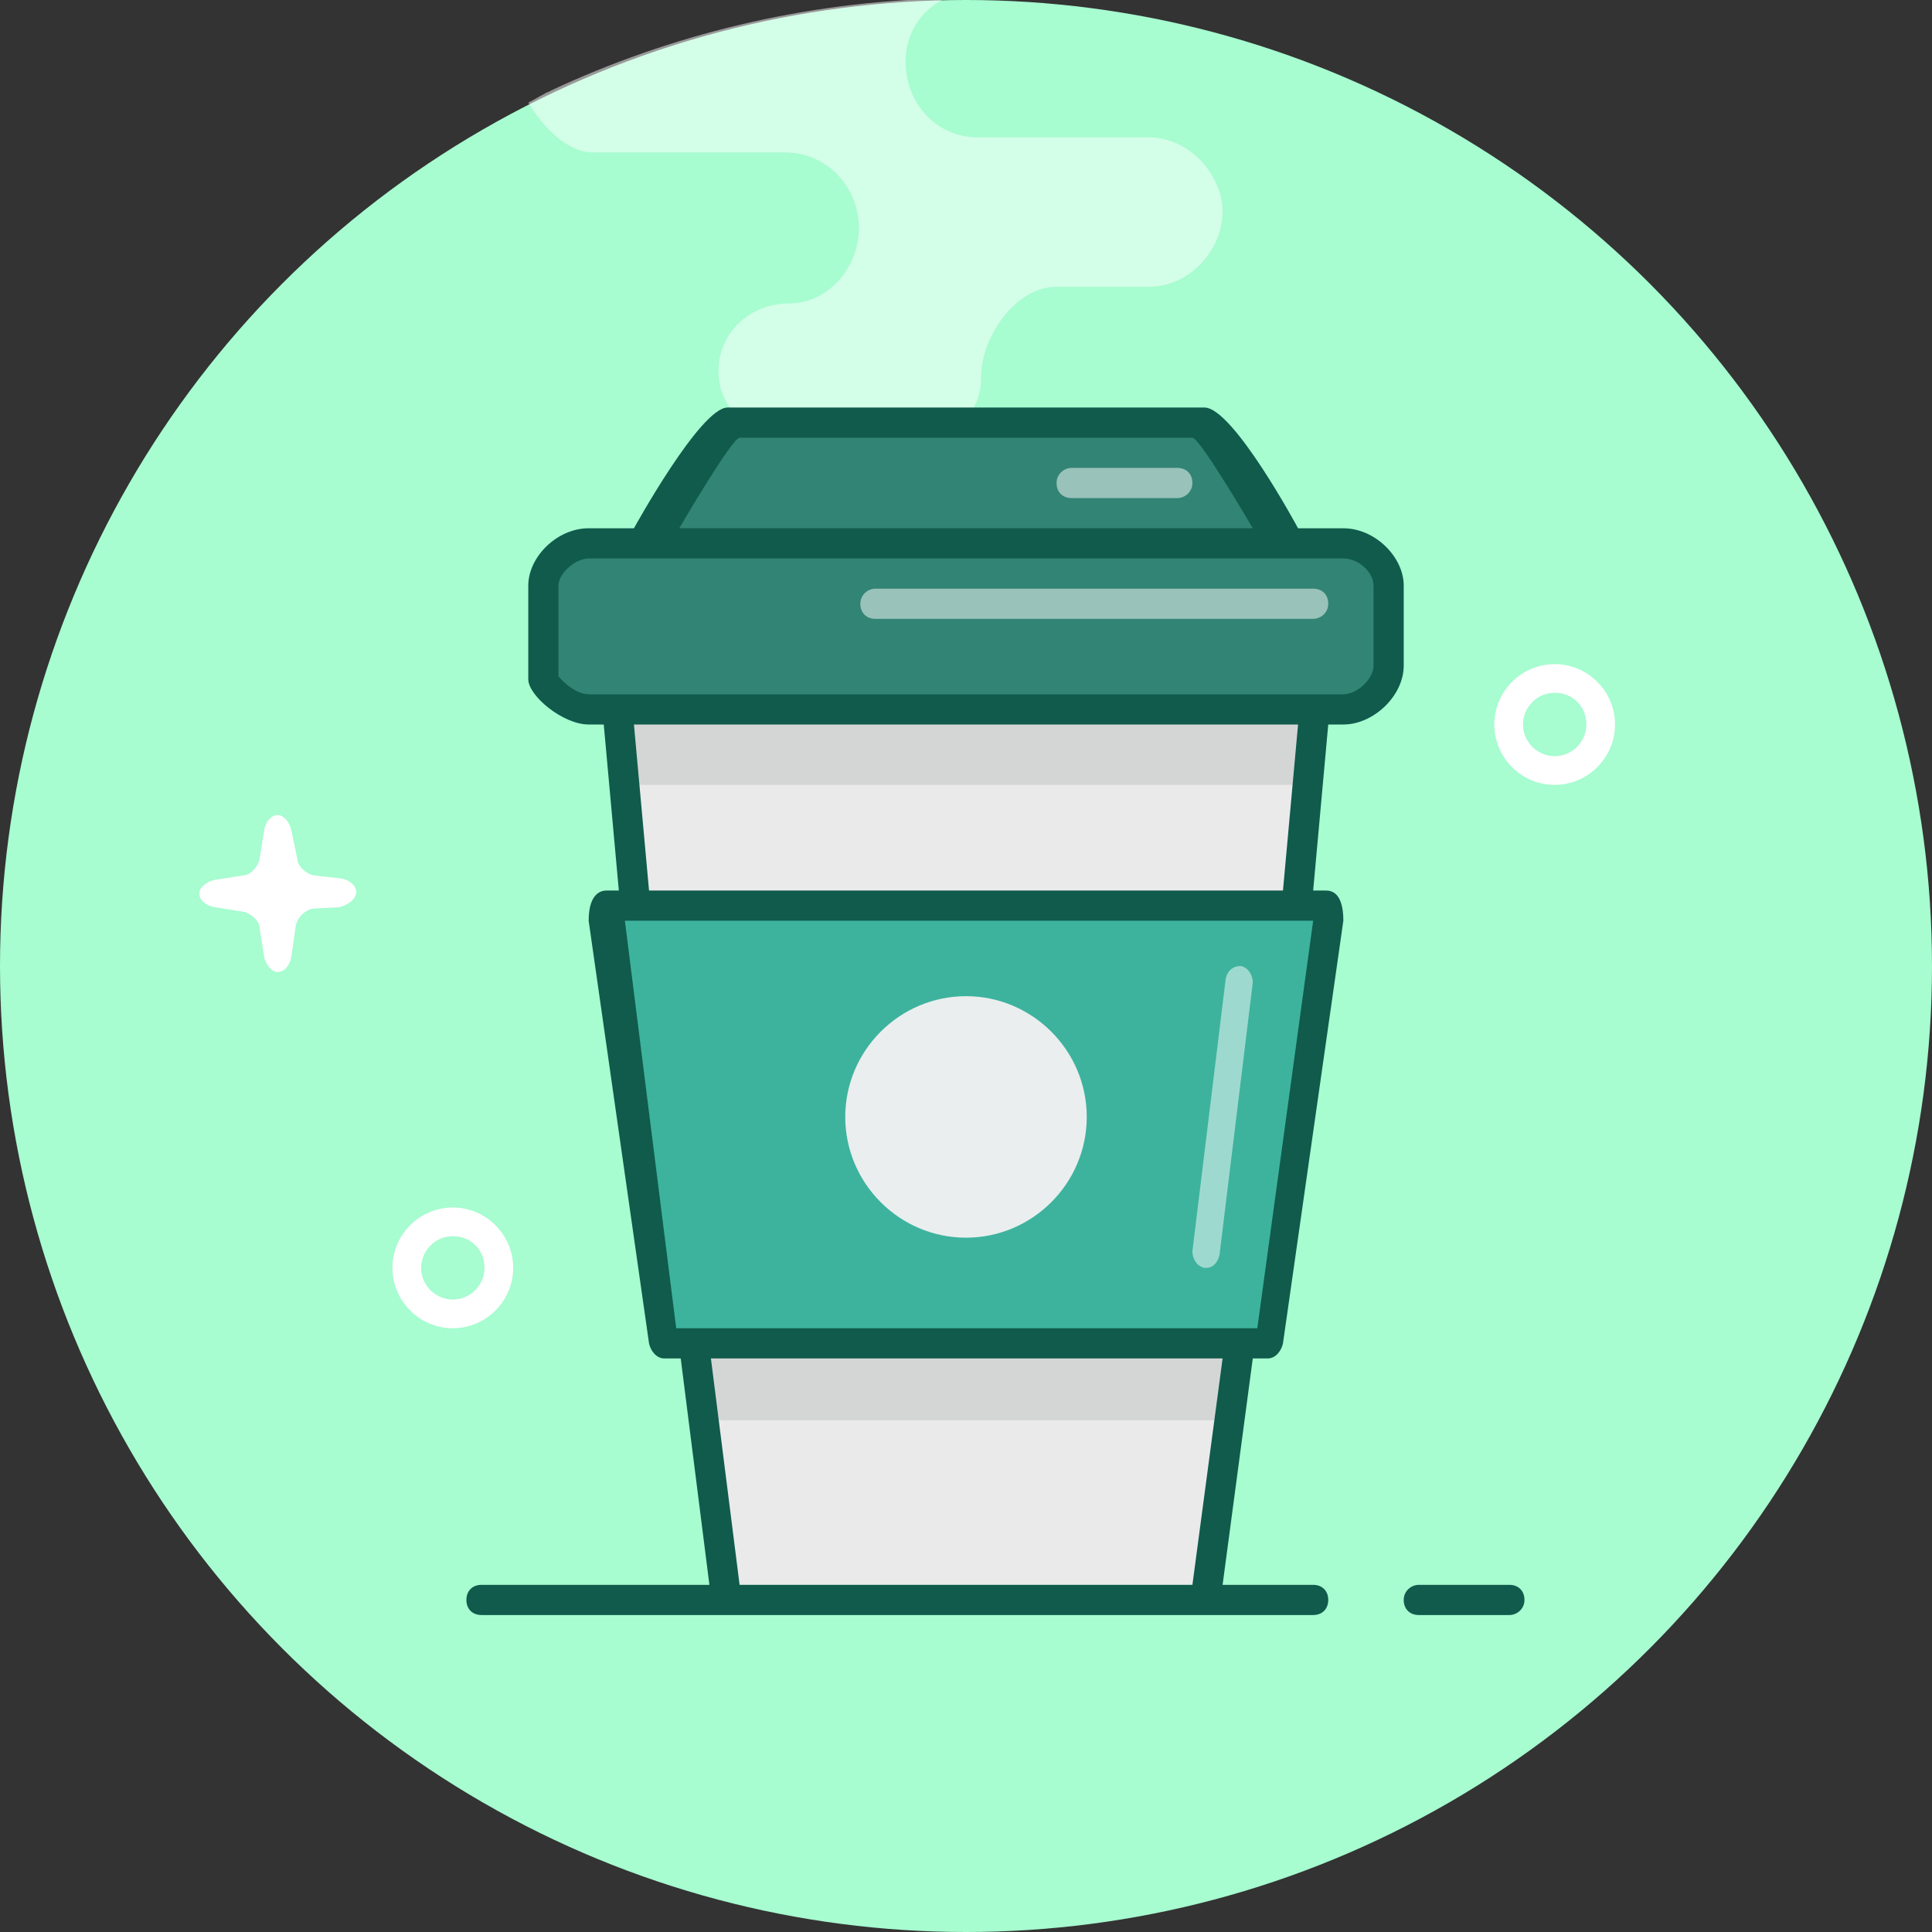 <?xml version="1.0" encoding="utf-8"?>
<!-- Generator: Adobe Illustrator 21.0.2, SVG Export Plug-In . SVG Version: 6.00 Build 0)  -->
<svg version="1.1" id="coffee" xmlns="http://www.w3.org/2000/svg" xmlns:xlink="http://www.w3.org/1999/xlink" x="0px" y="0px"
	 viewBox="0 0 128 128" style="enable-background:new 0 0 128 128;" xml:space="preserve">
<rect x="0" y="0" width="128" height="128" fill="#333333" stroke="none"/>
<style type="text/css">
	.st0{fill:#A7FCD0;}
	.st1{opacity:0.5;fill:#FFFFFF;}
	.st2{fill:#105B4C;}
	.st3{fill:#EAEAEA;}
	.st4{fill:#D4D6D6;}
	.st5{fill:#3DB39E;}
	.st6{fill:#EAEEEE;}
	.st7{fill:#328474;}
	.st8{fill:#FFFFFF;}
</style>
<g>
	<circle class="st0" cx="64" cy="64" r="64"/>
	<path class="st1" d="M76.1,9.1H64.8c-2.8,0-4.8-2.3-4.8-5c0-1.9,1-3.4,2.6-4.2c-9.3,0.2-18.2,2.4-26.1,6.1
		c-0.1,0.1-0.3,0.1-0.4,0.2c-0.4,0.2-0.7,0.4-1.1,0.6c0.9,1.5,2.5,3.3,4.3,3.3h12.7c2.8,0,4.9,2.3,4.9,5c0,2.7-2.1,5-4.6,5
		c-2.6,0-4.7,1.9-4.7,4.5c0,2.6,2.2,4.4,5,4.4H60c2.8,0,5-1.2,5-4c0-2.7,2.3-6,5-6h6.1c2.8,0,4.9-2.5,4.9-5
		C81,11.7,78.9,9.1,76.1,9.1z"/>
	<path class="st2" d="M100,107h-6c-0.6,0-1-0.4-1-1s0.5-1,1-1h6c0.6,0,1,0.4,1,1S100.5,107,100,107z"/>
	<polygon class="st3" points="41,46.7 87,46.7 80.3,105 47.8,105 	"/>
	<polygon class="st4" points="42.2,52 85.8,52 86.4,46.7 41.7,46.7 	"/>
	<polygon class="st4" points="82,94.1 82.8,88.1 45.3,88.1 46,94.1 	"/>
	<path class="st5" d="M40.2,59.8h47.6l-3.6,28.9H43.9L40.2,59.8z"/>
	<path class="st6" d="M64,66c-4.4,0-8,3.6-8,8c0,4.4,3.6,8,8,8c4.4,0,8-3.6,8-8C72,69.6,68.4,66,64,66z"/>
	<path class="st7" d="M48.2,28h31.6c1.5,0,2,1.6,2.6,2.9l2.6,5.3c0,1.5-1.2,2.6-2.6,2.6H45.6c-1.5,0-2.6-1.2-2.6-2.6l2.6-5.3
		C46.3,29.7,46.8,28,48.2,28z"/>
	<path class="st7" d="M39,36h50c1.5,0,3,1.4,3,2.8v5.3c0,1.5-1.5,2.9-3,2.9H39c-1.4,0-3-1.6-3-2v-6.2C36,37.4,37.6,36,39,36z"/>
	<path class="st1" d="M87,41H58c-0.6,0-1-0.4-1-1s0.5-1,1-1h29c0.6,0,1,0.4,1,1S87.5,41,87,41z"/>
	<path class="st1" d="M78,33H71c-0.6,0-1-0.4-1-1s0.5-1,1-1H78c0.6,0,1,0.4,1,1S78.5,33,78,33z"/>
	<path class="st8" d="M23.6,59.1c0-0.4-0.4-0.8-1-0.9L20.8,58c-0.5-0.1-1.1-0.6-1.1-1.1L19.3,55c-0.1-0.5-0.5-1-0.9-1
		s-0.8,0.4-0.9,1l-0.3,1.9c-0.1,0.5-0.6,1.1-1.1,1.1l-1.9,0.3c-0.5,0.1-1,0.5-1,0.9c0,0.4,0.4,0.8,1,0.9l1.9,0.3
		c0.5,0.1,1.1,0.6,1.1,1.1l0.3,1.9c0.1,0.5,0.5,1,0.9,1s0.8-0.4,0.9-1l0.3-2.1c0.1-0.5,0.6-1,1.1-1.1l1.8-0.1
		C23.2,59.9,23.6,59.5,23.6,59.1z"/>
	<path class="st8" d="M103,52c-2.2,0-4-1.8-4-4c0-2.2,1.8-4,4-4c2.2,0,4,1.8,4,4C107,50.2,105.2,52,103,52z M103,45.9
		c-1.2,0-2.1,1-2.1,2.1c0,1.2,1,2.1,2.1,2.1c1.2,0,2.1-1,2.1-2.1C105.1,46.8,104.2,45.9,103,45.9z"/>
	<path class="st8" d="M30,88c-2.2,0-4-1.8-4-4c0-2.2,1.8-4,4-4c2.2,0,4,1.8,4,4C34,86.2,32.2,88,30,88z M30,81.9
		c-1.2,0-2.1,1-2.1,2.1c0,1.2,1,2.1,2.1,2.1c1.2,0,2.1-1,2.1-2.1C32.1,82.8,31.2,81.9,30,81.9z"/>
	<path class="st1" d="M79.9,84c0,0-0.1,0-0.1,0c-0.5-0.1-0.8-0.6-0.8-1.1l2.2-18c0.1-0.6,0.5-0.9,1-0.9c0.5,0.1,0.8,0.6,0.8,1.1
		l-2.2,18C80.7,83.6,80.4,84,79.9,84z"/>
	<path class="st2" d="M89,35h-3c0,0-4.3-8-6.2-8H48.2c-1.8,0-6.2,8-6.2,8h-3c-2.1,0-4,1.9-4,3.8V45c0,1.1,2.3,3,4,3h1l1,11h-0.8
		C40,59,39,59,39,61l4,28c0.1,0.5,0.5,1,1,1h1.1l1.9,15H31.9c-0.6,0-1,0.4-1,1s0.4,1,1,1H87c0.6,0,1-0.4,1-1s-0.4-1-1-1h-6l2-15h1
		c0.5,0,0.9-0.5,1-1l4-28c0-2-0.9-2-1.2-2H87l1-11h1c2,0,4-1.9,4-3.9v-5.3C93,36.9,91.1,35,89,35z M49,29h30c0.5,0,4,6,4,6H45
		C45,35,48.5,29,49,29z M49,105l-1.9-15H81l-2,15H49z M87,61l-3.7,27H44.8l-3.4-27H87z M42,48h44l-1,11H43L42,48z M91,44.1
		c0,0.9-1.1,1.9-2,1.9H39c-0.8,0-1.7-0.8-2-1.2v-6c0-0.8,1.1-1.8,2-1.8h50c1,0,2,0.9,2,1.8V44.1z"/>
</g>
</svg>
